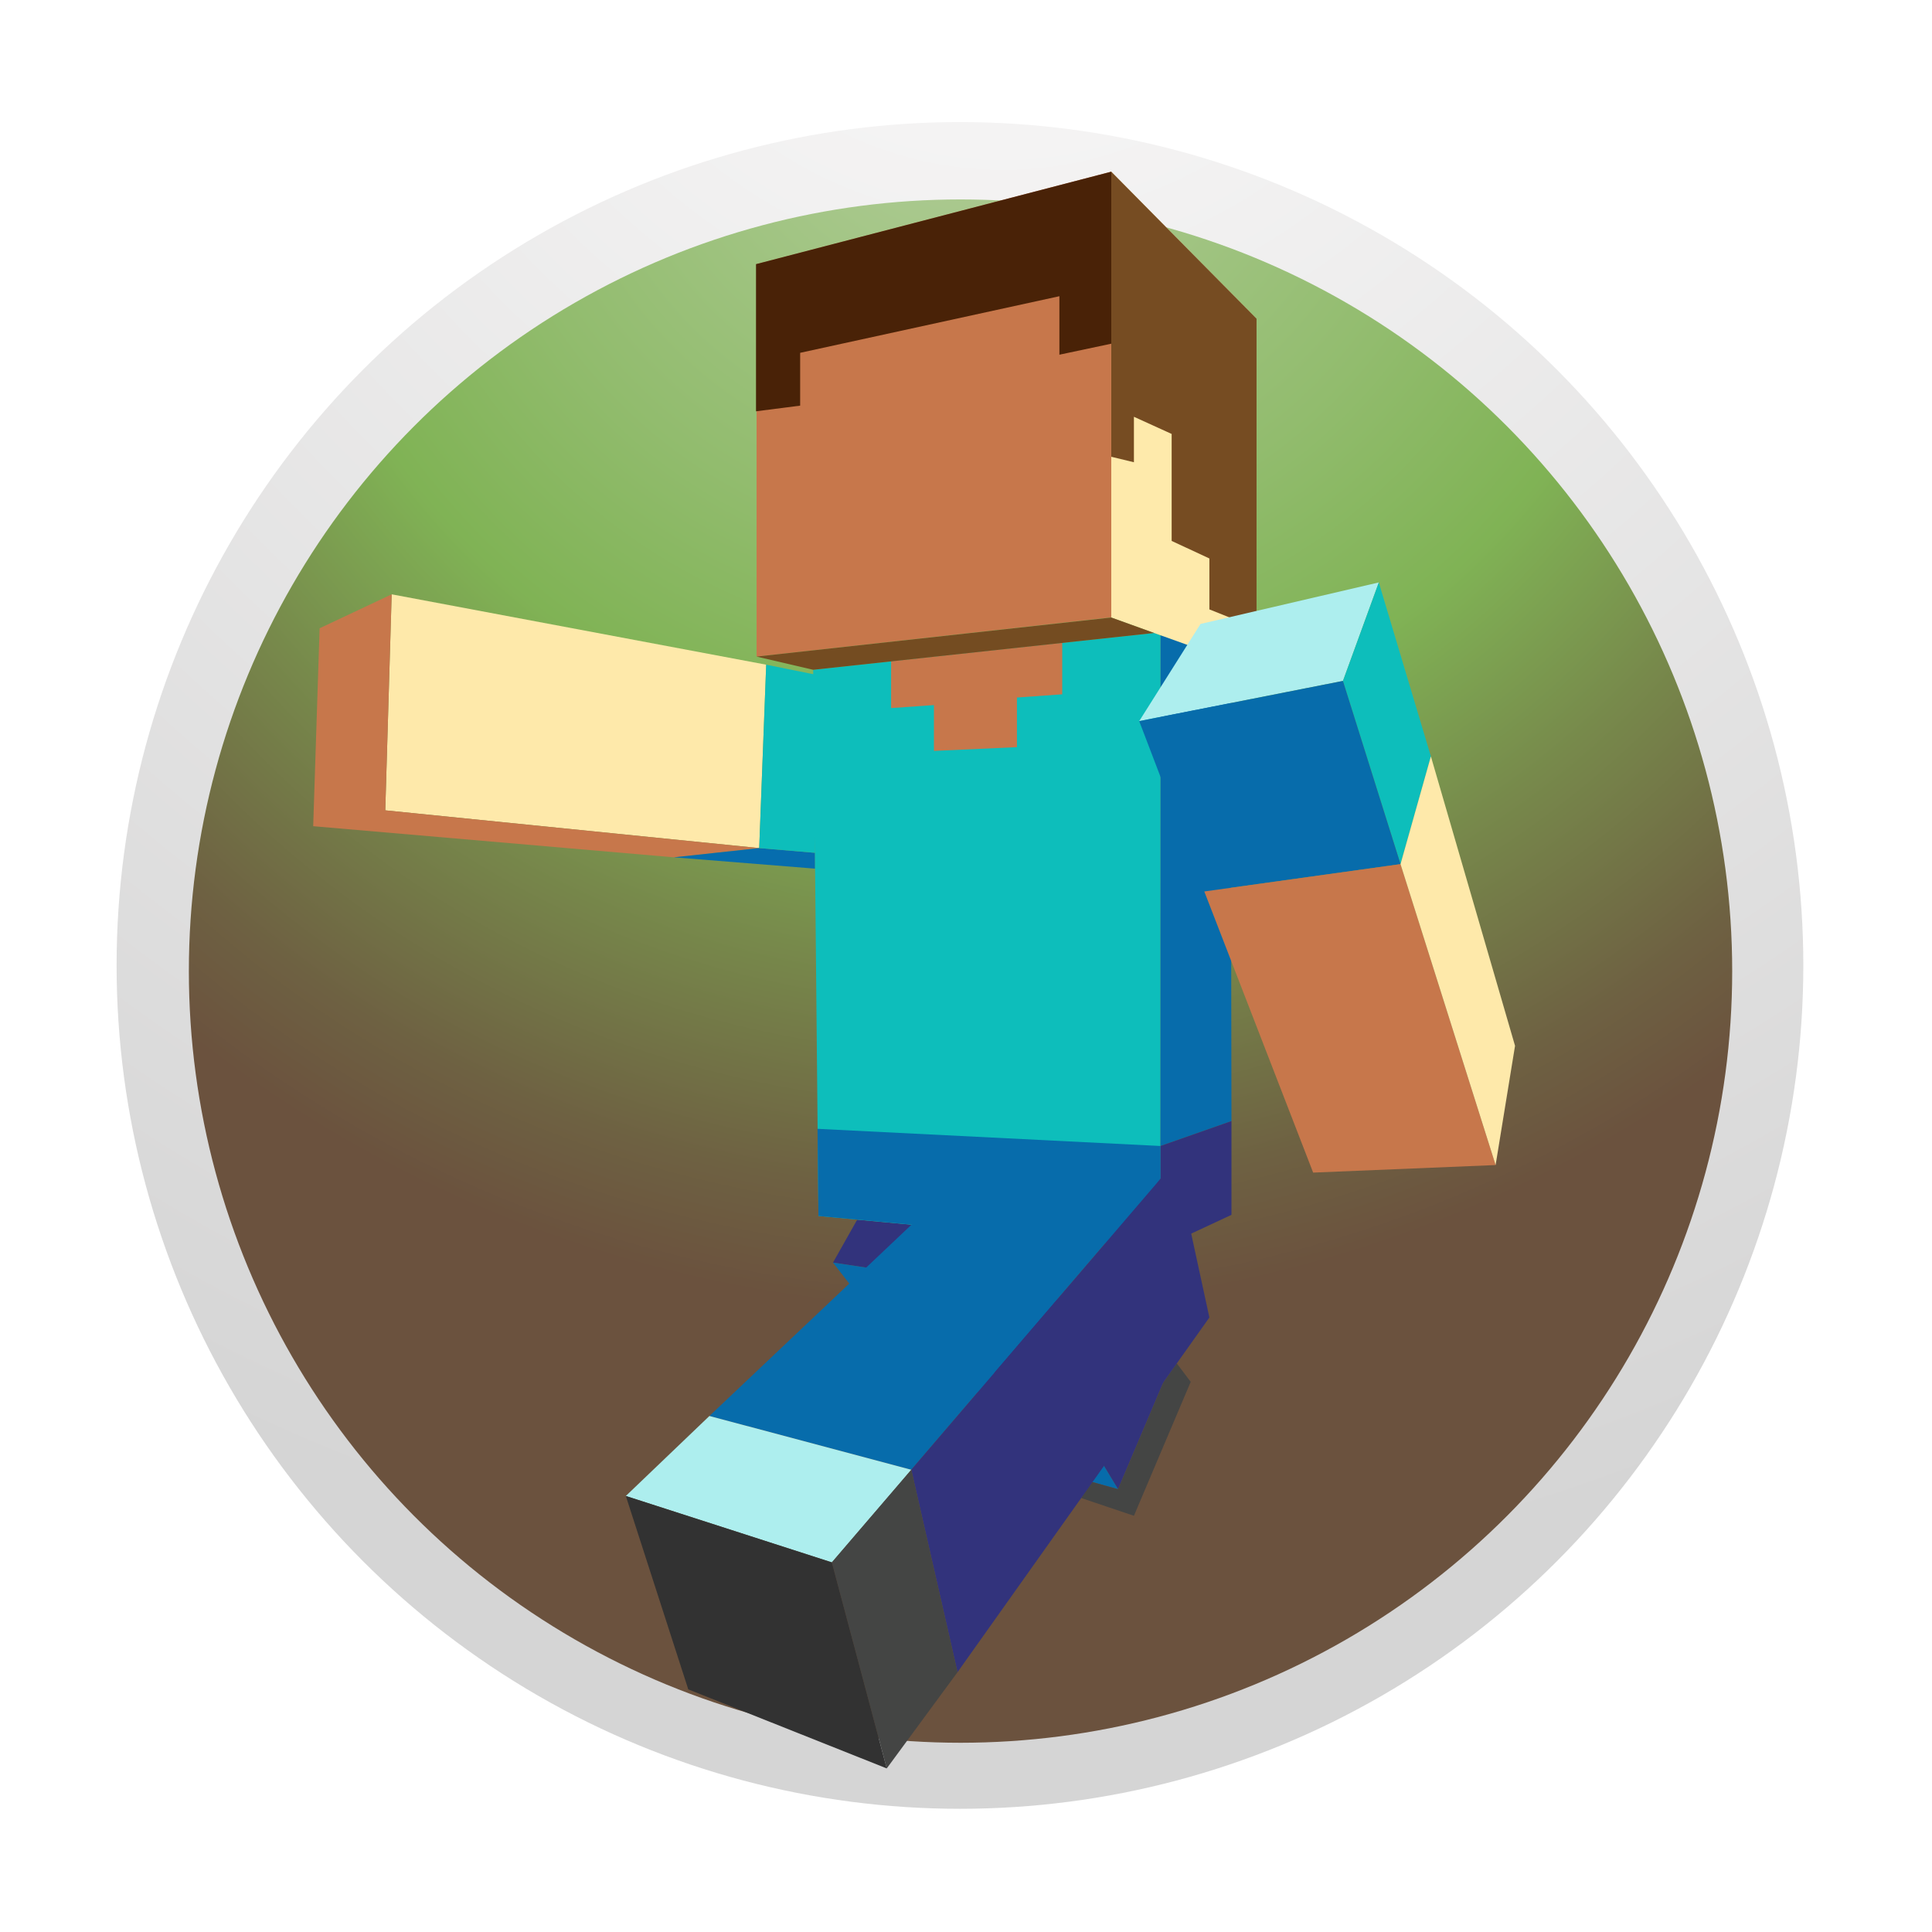 <?xml version="1.0" encoding="utf-8"?>
<!-- Generator: Adobe Illustrator 21.1.0, SVG Export Plug-In . SVG Version: 6.00 Build 0)  -->
<!-- Artist: @KevDoy for Trenta.io -->
<svg version="1.1" xmlns="http://www.w3.org/2000/svg" xmlns:xlink="http://www.w3.org/1999/xlink" x="0px" y="0px"
	 viewBox="0 0 1024 1024" style="enable-background:new 0 0 1024 1024;" xml:space="preserve">
<style type="text/css">
	.st0{fill:url(#SVGID_1_);}
	.st1{fill:url(#SVGID_2_);}
	.st2{fill:#32337C;}
	.st3{fill:#076CAB;}
	.st4{fill:#444544;}
	.st5{fill:#FEE9AA;}
	.st6{fill:#C7774B;}
	.st7{fill:#066DAE;}
	.st8{fill:#0DBEBB;}
	.st9{fill:#FEEAAB;}
	.st10{fill:#492207;}
	.st11{fill:#764C22;}
	.st12{fill:#744C21;}
	.st13{fill:#ADEEEE;}
	.st14{fill:#323232;}
</style>
<g id="Circle">
	<radialGradient id="SVGID_1_" cx="531.768" cy="-103.394" r="954.203" gradientUnits="userSpaceOnUse">
		<stop  offset="0" style="stop-color:#FBFAFA"/>
		<stop  offset="1" style="stop-color:#D5D5D5"/>
	</radialGradient>
	<circle class="st0" cx="508.8" cy="511.7" r="447"/>
	<radialGradient id="SVGID_2_" cx="517.368" cy="23.87" r="671.334" gradientUnits="userSpaceOnUse">
		<stop  offset="0" style="stop-color:#B0CC97"/>
		<stop  offset="0.14" style="stop-color:#A8C88C"/>
		<stop  offset="0.389" style="stop-color:#92BC6E"/>
		<stop  offset="0.56" style="stop-color:#80B355"/>
		<stop  offset="0.727" style="stop-color:#77894B"/>
		<stop  offset="0.906" style="stop-color:#6E6142"/>
		<stop  offset="1" style="stop-color:#6B523E"/>
	</radialGradient>
	<circle class="st1" cx="509.1" cy="514.7" r="409"/>
</g>
<g id="Leg_-_Left">
	<polyline class="st2" points="454.3,646.5 441.5,669.2 458.9,671.8 582.9,773.3 592.6,789.3 621,722.3 491.9,649.9 454.3,646.5 	
		"/>
	<polygon class="st3" points="441.5,669.2 456.8,688.9 577.5,785.1 592.6,789.3 582.9,773.3 458.9,671.8 	"/>
	<polygon class="st4" points="592.6,789.3 577.5,785.1 573.1,794 601,803.4 631.1,732.4 623.7,722.6 616.6,732.7 	"/>
</g>
<g id="Arm_-_Left">
	<polygon class="st5" points="406.1,352.3 207.6,315 204.2,429.5 402.4,449.5 	"/>
	<polygon class="st6" points="207.6,315 169.4,333 166,437.9 357.2,454.4 402.4,449.5 204.2,429.5 	"/>
	<polygon class="st7" points="402.4,449.5 357.2,454.4 432,460.4 432,452 	"/>
	<polygon class="st8" points="406.1,352.3 433.3,357.8 432,452 402.4,449.5 	"/>
</g>
<g id="Torso">
	<polyline class="st8" points="431,355 433.8,644.5 615.1,661.5 615.1,336.7 611.7,335.5 431,355 	"/>
	<polyline class="st3" points="615.1,607.4 433.3,598.3 433.8,644.5 615.1,661.4 615.1,607.4 	"/>
	<polyline class="st3" points="615.1,336.7 652.3,347 652.7,594.2 615.1,607.4 615.1,336.7 	"/>
	<polyline class="st6" points="472.3,350.5 472.3,375.3 495,373.7 495,398 539,396 539,369.7 563,368 563,340.7 472.3,350.5 	"/>
	<polygon class="st2" points="615.1,607.4 615.1,661.4 652.7,643.9 652.7,594.2 	"/>
</g>
<g id="Head">
	<polyline class="st6" points="401,140 401,348 589,327.2 589,91 401,140 	"/>
	<polyline class="st9" points="589,91 589,327.3 666,355 666,169 	"/>
	<g id="Hair">
		<path class="st10" d="M589,91l-188.3,49v78l23.4-3v-28l137.4-30v31l28.3-6C589.8,152.3,589,91,589,91z"/>
		<polygon class="st11" points="589,91 589,242.1 601,245 601,220.9 621,230 621,286.7 641,296 641,323 666,333 666,168.9 		"/>
	</g>
	<polygon class="st12" points="401,348 431,355 611.7,335.5 589,327.3 	"/>
</g>
<g id="Leg_-_Right">
	<polygon class="st3" points="612.5,627.8 483,779 376,750.5 516.5,617.5 	"/>
	<polyline class="st2" points="483,779 507.5,886.3 641,698.3 623,615.3 612.5,627.8 483,779 	"/>
	<g id="Foot">
		<polygon class="st13" points="376,750.5 483,779 440.9,828.1 331.7,792.9 		"/>
		<polygon class="st4" points="440.9,828.1 470,937.3 507.5,886.3 483,779 		"/>
		<polygon class="st14" points="331.7,792.9 440.9,828.1 470,937.3 364.8,895.4 		"/>
	</g>
</g>
<g id="Arm_-_Right">
	<polygon class="st13" points="636.3,330.7 603.8,382.2 711.8,360.9 730.8,308.7 	"/>
	<polygon class="st8" points="711.8,360.9 742.3,458 758.4,400.9 730.8,308.7 	"/>
	<polyline class="st3" points="603.8,382.2 711.8,360.9 742.3,458 638.3,472.5 603.8,382.2 	"/>
	<polyline class="st6" points="638.3,472.5 696,621.5 792.7,617.5 742.3,458 638.3,472.5 	"/>
	<polyline class="st5" points="742.3,458 758.4,400.9 803,554.3 792.7,617.5 742.3,458 	"/>
</g>
</svg>
